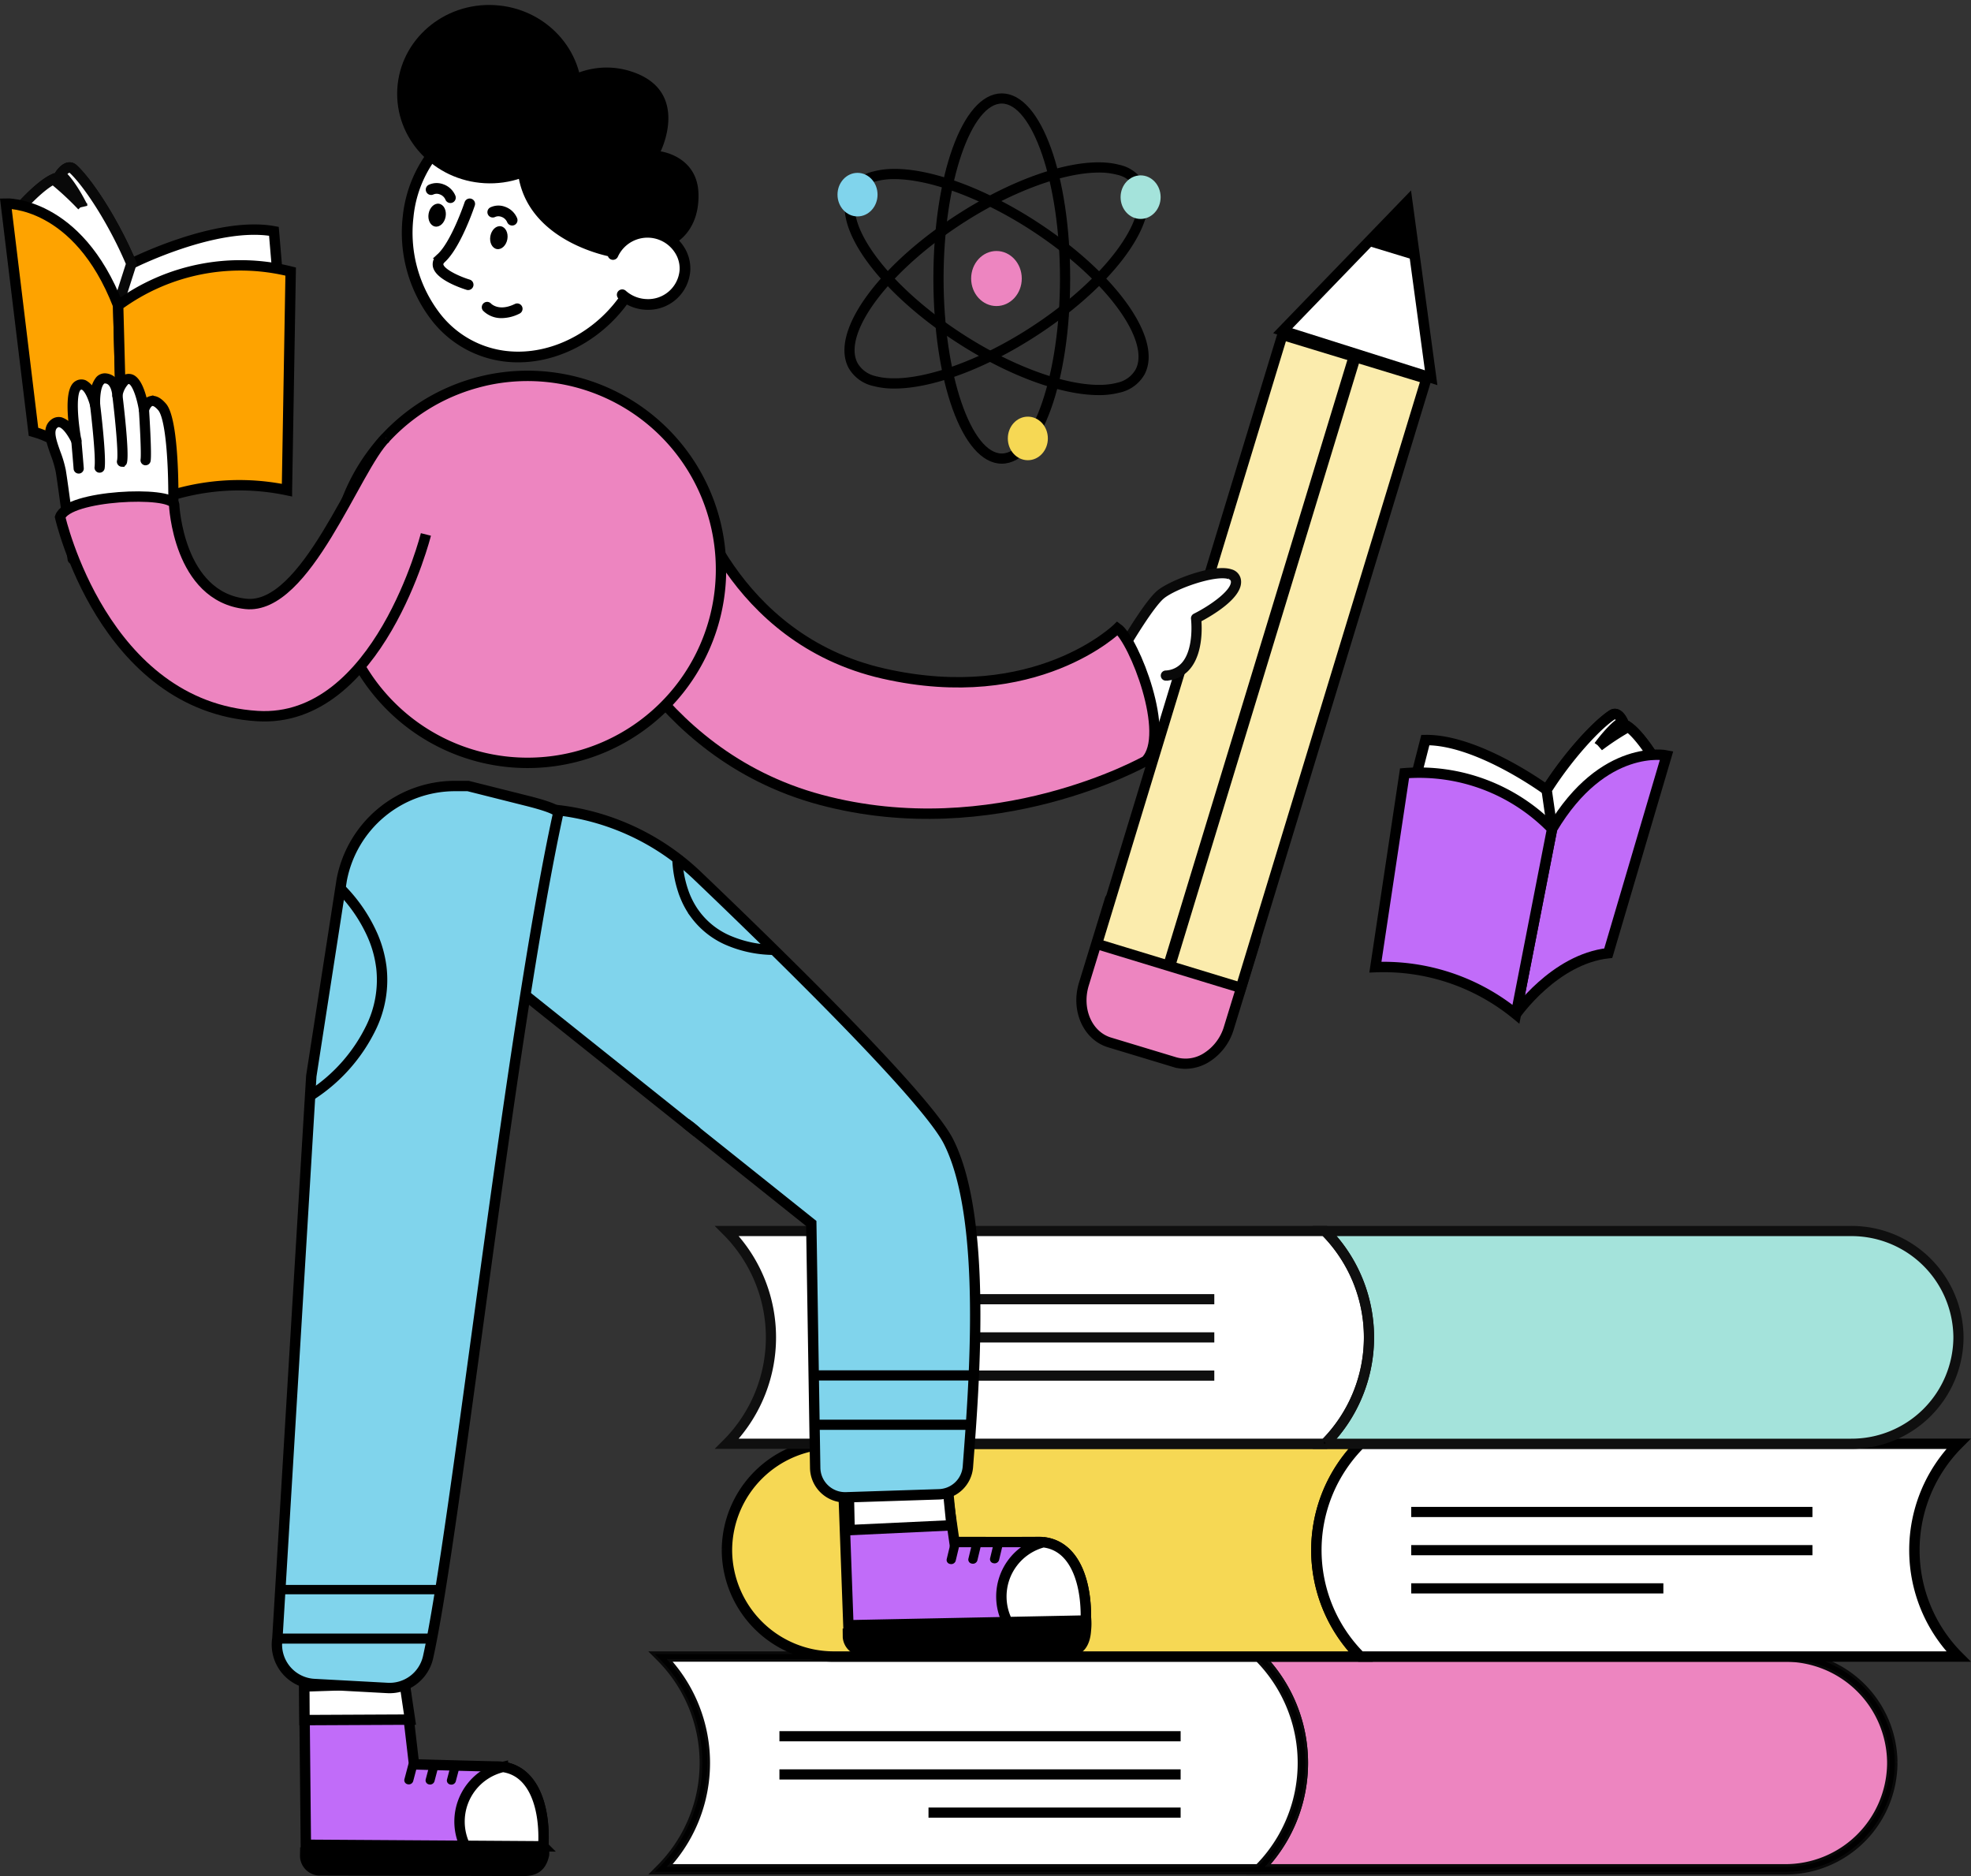 <svg xmlns="http://www.w3.org/2000/svg" width="379.534" height="361.181" viewBox="0 0 379.534 361.181">
  <rect x="0" y="0" width="379.534" height="361.181" fill="#333333" stroke="none"/>
  <g id="education" transform="translate(-26.883 7.458)">
    <path id="Path_38499" data-name="Path 38499" d="M921.381,899.58c1.354,2.192-2.121,4.818-2.121,4.818s4.8-2.573,5.763-.43-2.115,3.751-2.115,3.751,3.722-.953,4.129.955-4.493,5.176-4.493,5.176,3.767-.581,2.072,3.125-21.1,11.958-25.427,13.187l-10.357-16.7S919.019,895.75,921.381,899.58Z" transform="translate(-652.55 -793.196)" fill="#fff"/>
    <path id="Path_38500" data-name="Path 38500" d="M897.313,928.821a.475.475,0,0,0,.131-.018c3.614-1.025,23.879-9.4,25.732-13.449.6-1.309.64-2.321.121-3.008a2.091,2.091,0,0,0-1.217-.736c1.548-1.178,3.892-3.262,3.55-4.857a1.745,1.745,0,0,0-.812-1.145,3.8,3.8,0,0,0-2.041-.427,2.859,2.859,0,0,0,.808-3.227,1.829,1.829,0,0,0-1.11-.994,5.287,5.287,0,0,0-3.088.252,3.24,3.24,0,0,0,.524-3.7c-.734-1.188-3.379-1.927-17.783,5.327-7.765,3.911-15.338,8.346-15.414,8.391a.481.481,0,0,0-.166.667l10.357,16.7A.484.484,0,0,0,897.313,928.821Zm23.873-16.347a1.735,1.735,0,0,1,1.346.452c.36.479.076,1.366-.227,2.029-1.5,3.28-19.482,11.2-24.777,12.821l-9.9-15.973c14.518-8.485,30.158-15.921,31.468-13.794h0c1.108,1.8-1.969,4.16-2,4.184a.48.48,0,0,0,.515.806c.855-.456,3.333-1.55,4.557-1.133a.847.847,0,0,1,.542.478c.769,1.71-1.871,3.115-1.9,3.129a.481.481,0,0,0,.341.892c.605-.153,2.352-.444,3.162.059a.782.782,0,0,1,.378.53c.233,1.1-2.368,3.395-4.289,4.677a.481.481,0,0,0,.337.875A2.562,2.562,0,0,1,921.185,912.474ZM919.5,897.757h0Z" transform="translate(-650.669 -791.373)"/>
    <path id="Path_38501" data-name="Path 38501" d="M907.254,930.066a.424.424,0,0,0,.141-.023c2.483-.769,10.956-6.031,11.316-6.254a.48.48,0,0,0-.507-.814c-.086.055-8.729,5.42-11.093,6.152a.48.48,0,0,0,.143.939Zm3.013,3.628a.4.4,0,0,0,.086-.008c1.957-.35,10.986-5.939,12.011-6.575a.479.479,0,0,0-.507-.814c-2.739,1.7-10.171,6.176-11.674,6.444a.48.48,0,0,0,.084.953Zm2.3,4.242a.477.477,0,0,0,.131-.018c1.524-.433,8.964-4.489,9.281-4.661a.48.48,0,0,0-.458-.843c-2.127,1.16-7.9,4.244-9.083,4.581a.481.481,0,0,0-.331.593A.474.474,0,0,0,912.565,937.936Z" transform="translate(-651.747 -812.18)"/>
    <path id="Path_38502" data-name="Path 38502" d="M936.83,1233.57l-4.988,16.369c-1.5,4.923.7,9.956,4.906,11.24l12.469,3.8c4.211,1.282,8.841-1.673,10.34-6.593l4.988-16.37Z" transform="translate(-696.357 -1067.951)" fill="#ed85c0"/>
    <path id="Path_38503" data-name="Path 38503" d="M949.518,1263.9a8.312,8.312,0,0,0,4.454-1.348,10.6,10.6,0,0,0,4.386-5.888l5.025-16.369a.478.478,0,0,0-.321-.6l-27.921-8.444a.484.484,0,0,0-.6.319l-5.025,16.369c-1.586,5.17.777,10.481,5.266,11.84l12.562,3.8A7.606,7.606,0,0,0,949.518,1263.9Zm12.8-23.427-4.883,15.911a9.627,9.627,0,0,1-3.981,5.358,7,7,0,0,1-5.831.916l-12.562-3.8c-3.98-1.2-6.053-5.976-4.621-10.641l4.883-15.911Z" transform="translate(-694.382 -1066.089)" fill="#fea300" stroke="#000" stroke-width="1"/>
    <rect id="Rectangle_2561" data-name="Rectangle 2561" width="28.971" height="122.589" transform="translate(265.821 182.713) rotate(-163.058)" fill="#fbecad" stroke="#000" stroke-width="2"/>
    <rect id="Rectangle_2562" data-name="Rectangle 2562" width="0.329" height="121.502" transform="translate(252.271 178.212) rotate(-163.058)" fill="#f6d854" stroke="#000" stroke-width="2"/>
    <path id="Path_38504" data-name="Path 38504" d="M782.533,784.492a.46.46,0,0,0,.225-.057.474.474,0,0,0,.233-.284l35.727-117.268a.48.48,0,0,0-.319-.6l-27.714-8.444a.484.484,0,0,0-.366.035.475.475,0,0,0-.233.284L754.357,775.426a.485.485,0,0,0,.035.366.476.476,0,0,0,.284.233l27.716,8.444A.479.479,0,0,0,782.533,784.492Zm35.127-117.43-35.448,116.35-26.8-8.164L790.865,658.9Z" transform="translate(-516.721 -601.309)"/>
    <path id="Path_38505" data-name="Path 38505" d="M23.566,0h0l5.162,33.785L0,25.233Z" transform="matrix(1, 0.017, -0.017, 1, 274.309, 30.987)" fill="#fff" stroke="#000" stroke-width="2"/>
    <path id="Path_38507" data-name="Path 38507" d="M772.48,547.087l7.98-8.747,1.749,11.713Z" transform="translate(-482.616 -507.353)"/>
    <path id="Path_38508" data-name="Path 38508" d="M935.879,897.62s4.287-7.23,6.426-8.972c2.851-2.323,13.616-6.045,14.434-2.833s-7.639,7.436-7.639,7.436,1.321,10.539-5.814,11.027" transform="translate(-691.905 -781.683)" fill="#fff"/>
    <path id="Path_38509" data-name="Path 38509" d="M941.425,902.914a.205.205,0,0,0,.035,0,5.837,5.837,0,0,0,4.276-2.127c2.378-2.888,2.135-7.767,2.017-9.1,1.691-.877,8.416-4.6,7.592-7.833a1.97,1.97,0,0,0-1.421-1.389c-3.268-1.082-11.455,2.074-13.78,3.968-2.18,1.775-6.358,8.8-6.536,9.1a.481.481,0,1,0,.826.491c.041-.072,4.268-7.174,6.315-8.843,2.387-1.943,10.2-4.689,12.872-3.8a1.064,1.064,0,0,1,.793.714c.526,2.067-4.254,5.323-7.387,6.888a.48.48,0,0,0-.262.489c.006.057.681,5.735-1.771,8.71a4.908,4.908,0,0,1-3.6,1.779.479.479,0,0,0,.031.957Z" transform="translate(-690.045 -779.836)" stroke="#090909" stroke-width="1"/>
    <path id="Path_38510" data-name="Path 38510" d="M1031.611,806.68s7.6,28.56,37.009,35.258,45.1-8.708,45.1-8.708c3.187,2.295,10.377,20.507,5.442,25.523,0,0-29.135,16.472-62.632,7.485-33.18-8.9-43.878-40.678-43.878-40.678" transform="translate(-871.653 -719.727)" fill="#ed85c0" stroke="#000" stroke-width="2"/>
    <path id="Path_38511" data-name="Path 38511" d="M1837.63,510.088l9,15.38s3.194,7.673,4.127,9.774a4.541,4.541,0,0,0,.25.526c.018,0,.237-.057.628-.172.571-.166,1.5-.442,2.708-.806,8.833-2.636,32.62-9.862,32.62-9.862l-.839-9.919c-11.091-2.029-27.45,6.24-27.45,6.24-3.264-7.782-8.193-15.43-11.213-18.228-1.115-1.031-2.477,1.037-2.477,1.037,1.966,1.575,4.07,5.792,4.2,6.054a56.583,56.583,0,0,0-5.53-5.119C1841.093,506.19,1837.63,510.088,1837.63,510.088Z" transform="translate(-1806.497 -477.94)" fill="#fff" stroke="#000" stroke-width="2"/>
    <path id="Path_38512" data-name="Path 38512" d="M1975.94,510.064l9,15.379s3.195,7.673,4.127,9.774l.877.352,2.176.863.532-1.671,4.333-13.543c-3.264-7.782-8.193-15.431-11.214-18.228-1.115-1.031-2.477,1.037-2.477,1.037,1.966,1.575,4.07,5.792,4.2,6.054a56.63,56.63,0,0,0-5.53-5.119C1979.4,506.166,1975.94,510.064,1975.94,510.064Z" transform="translate(-1944.807 -477.916)" fill="#fff" stroke="#090909" stroke-width="2"/>
    <path id="Path_38513" data-name="Path 38513" d="M317.972,1945.4H419.3a20.57,20.57,0,0,0,20.652-20.257c0-.147,0-.3,0-.444A20.569,20.569,0,0,0,419.3,1904.44H317.972A28.963,28.963,0,0,1,317.972,1945.4Z" transform="translate(-48.694 -1592.979)" fill="#ed85c0" stroke="#090909" stroke-width="2"/>
    <path id="Path_38515" data-name="Path 38515" d="M872.937,1945.39a28.962,28.962,0,0,0,0-40.96H988.093a28.962,28.962,0,0,1,0,40.96Z" transform="translate(-718.814 -1592.972)" fill="#fff" stroke="#090909" stroke-width="2"/>
    <path id="Path_38517" data-name="Path 38517" d="M315.642,1944.009H418.128a21.07,21.07,0,0,0,21.13-20.733c0-.152,0-.3,0-.452a21.071,21.071,0,0,0-21.13-20.734H315.642l.82.82a28.516,28.516,0,0,1,0,40.281Zm102.486-40.96a20.109,20.109,0,0,1,20.171,19.78c0,.146,0,.291,0,.438a20.109,20.109,0,0,1-20.171,19.781h-100.2a29.481,29.481,0,0,0,0-40Z" transform="translate(-47.523 -1591.111)"/>
    <path id="Path_38518" data-name="Path 38518" d="M870.662,1944H987.176l.141-.141a29.478,29.478,0,0,0,0-41.639l-.141-.141H870.662l.82.82a28.484,28.484,0,0,1,0,40.281Zm116.115-.961H872.951a29.443,29.443,0,0,0,0-40H986.777A28.515,28.515,0,0,1,986.777,1943.04Z" transform="translate(-717.699 -1591.103)"/>
    <rect id="Rectangle_2563" data-name="Rectangle 2563" width="76.255" height="0.959" transform="translate(177.469 326.319)" stroke="#000" stroke-width="1"/>
    <rect id="Rectangle_2564" data-name="Rectangle 2564" width="76.255" height="0.959" transform="translate(177.469 333.673)" stroke="#000" stroke-width="1"/>
    <rect id="Rectangle_2565" data-name="Rectangle 2565" width="47.549" height="0.959" transform="translate(206.174 341.026)" stroke="#000" stroke-width="1"/>
    <path id="Path_38519" data-name="Path 38519" d="M940.722,1745.118H839.393a20.57,20.57,0,0,1-20.652-20.257c0-.147,0-.3,0-.444a20.569,20.569,0,0,1,20.652-20.257H940.722A28.962,28.962,0,0,0,940.722,1745.118Z" transform="translate(-651.875 -1433.66)" fill="#f6d854" stroke="#000" stroke-width="2"/>
    <path id="Path_38521" data-name="Path 38521" d="M379.309,1745.11a28.961,28.961,0,0,1,0-40.96H264.154a28.961,28.961,0,0,0,0,40.96Z" transform="translate(24.693 -1433.652)" fill="#fff" stroke="#000" stroke-width="2"/>
    <path id="Path_38523" data-name="Path 38523" d="M834.2,1743.721H936.688l-.82-.82a28.516,28.516,0,0,1,0-40.281l.82-.82H834.2a21.07,21.07,0,0,0-21.13,20.734c0,.151,0,.3,0,.452A21.069,21.069,0,0,0,834.2,1743.721Zm100.2-.961H834.2a20.109,20.109,0,0,1-20.171-19.781c0-.145,0-.291,0-.438a20.109,20.109,0,0,1,20.171-19.78H934.4A29.476,29.476,0,0,0,934.4,1742.76Z" transform="translate(-646.681 -1431.782)"/>
    <path id="Path_38524" data-name="Path 38524" d="M258.751,1743.721H375.264l-.82-.82a28.484,28.484,0,0,1,0-40.281l.82-.82H258.751l-.141.141a29.478,29.478,0,0,0,0,41.639Zm114.227-.961H259.152a28.515,28.515,0,0,1,0-40H372.978a29.443,29.443,0,0,0,0,40Z" transform="translate(29.898 -1431.782)"/>
    <rect id="Rectangle_2566" data-name="Rectangle 2566" width="76.255" height="0.959" transform="translate(299.13 283.146)" stroke="#000" stroke-width="1"/>
    <rect id="Rectangle_2567" data-name="Rectangle 2567" width="76.255" height="0.959" transform="translate(299.13 290.498)" stroke="#000" stroke-width="1"/>
    <rect id="Rectangle_2568" data-name="Rectangle 2568" width="47.549" height="0.959" transform="translate(299.13 297.851)" stroke="#000" stroke-width="1"/>
    <g id="Group_37308" data-name="Group 37308" transform="translate(165.709 229.055)">
      <path id="Path_38525" data-name="Path 38525" d="M255.652,1544.828H356.981a20.571,20.571,0,0,0,20.652-20.257c0-.148,0-.3,0-.444a20.569,20.569,0,0,0-20.652-20.257H255.652A28.963,28.963,0,0,1,255.652,1544.828Z" transform="translate(-139.337 -1503.387)" fill="#a4e3db" stroke="#0f0f0f" stroke-width="1"/>
      <path id="Path_38527" data-name="Path 38527" d="M810.617,1544.82a28.962,28.962,0,0,0,0-40.96H925.773a28.962,28.962,0,0,1,0,40.96Z" transform="translate(-809.458 -1503.379)" fill="#fff" stroke="#0f0f0f" stroke-width="1"/>
      <path id="Path_38529" data-name="Path 38529" d="M253.322,1543.439H355.808a21.07,21.07,0,0,0,21.13-20.734c0-.151,0-.3,0-.452a21.072,21.072,0,0,0-21.13-20.733H253.322l.82.82a28.516,28.516,0,0,1,0,40.281Zm102.486-40.96a20.109,20.109,0,0,1,20.171,19.781c0,.145,0,.29,0,.438a20.109,20.109,0,0,1-20.171,19.781h-100.2a29.48,29.48,0,0,0,0-40Z" transform="translate(-138.167 -1501.518)" stroke="#0f0f0f" stroke-width="1"/>
      <path id="Path_38530" data-name="Path 38530" d="M808.343,1543.431H924.856l.141-.141a29.478,29.478,0,0,0,0-41.639l-.141-.141H808.343l.82.82a28.516,28.516,0,0,1,0,40.281Zm116.115-.961H810.629a29.48,29.48,0,0,0,0-40H924.457A28.515,28.515,0,0,1,924.457,1542.47Z" transform="translate(-808.343 -1501.51)" stroke="#0f0f0f" stroke-width="1"/>
      <rect id="Rectangle_2569" data-name="Rectangle 2569" width="76.255" height="0.959" transform="translate(18.245 13.13)" stroke="#0f0f0f" stroke-width="1"/>
      <rect id="Rectangle_2570" data-name="Rectangle 2570" width="76.255" height="0.959" transform="translate(18.245 20.482)" stroke="#0f0f0f" stroke-width="1"/>
      <rect id="Rectangle_2571" data-name="Rectangle 2571" width="47.549" height="0.959" transform="translate(46.95 27.835)" stroke="#0f0f0f" stroke-width="1"/>
    </g>
    <g id="Group_37321" data-name="Group 37321" transform="translate(80.202 143.864)">
      <path id="Path_38531" data-name="Path 38531" d="M1535,1960.626l45.7.295a.212.212,0,0,0,.023-.084c.385-6.988-1.605-14.344-7.788-15.2a8.9,8.9,0,0,0-1.182-.082c-1.307,0-15.922-.413-15.922-.413l-1.82-15.623-19.312.8Z" transform="translate(-1529.425 -1756.794)" fill="#c16cf9" stroke="#000" stroke-width="2"/>
      <path id="Path_38532" data-name="Path 38532" d="M1660.494,1936.625l-.035-6.475,19.312-.63,1.039,7.009Z" transform="translate(-1655.179 -1756.794)" fill="#fff" stroke="#000" stroke-width="2"/>
      <path id="Path_38533" data-name="Path 38533" d="M1534.707,2018.762a10.759,10.759,0,0,0,1.061,4.745l15.052.1a.211.211,0,0,0,.023-.084c.384-6.989-1.606-14.345-7.788-15.2A10.791,10.791,0,0,0,1534.707,2018.762Z" transform="translate(-1499.538 -1819.478)" fill="#fff" stroke="#000" stroke-width="2"/>
      <path id="Path_38534" data-name="Path 38534" d="M1581.869,2012.673c.161-3.807-1.09-.944-1.157-1.4l-46.8-.127-.031,1.726a3.84,3.84,0,0,0,4.009,3.7l39.009.1C1579.321,2016.684,1581.226,2015.78,1581.869,2012.673ZM1554.627,1999a.877.877,0,0,0,1.047-.583l.766-2.9a.788.788,0,0,0-.643-.95.876.876,0,0,0-1.047.583l-.766,2.9A.788.788,0,0,0,1554.627,1999Zm4.1.024a.876.876,0,0,0,1.047-.583l.766-2.9a.788.788,0,0,0-.643-.95.876.876,0,0,0-1.047.583l-.766,2.9A.788.788,0,0,0,1558.732,1999.029Zm4.1.025a.876.876,0,0,0,1.046-.583l.766-2.9a.787.787,0,0,0-.643-.949.876.876,0,0,0-1.046.583l-.766,2.9A.789.789,0,0,0,1562.837,1999.053Z" transform="translate(-1529.434 -1806.819)"/>
      <path id="Path_38535" data-name="Path 38535" d="M1078.352,1752.069l45.7-.916a.224.224,0,0,0,.02-.086c.2-7-1.986-14.3-8.189-14.987a8.933,8.933,0,0,0-1.184-.049c-1.307.033-15.928.008-15.928.008l-2.233-15.569-19.286,1.313Z" transform="translate(-968.306 -1590.498)" fill="#c16cf9" stroke="#000" stroke-width="2"/>
      <path id="Path_38536" data-name="Path 38536" d="M1205.947,1733.746l-.247-11.451,18.635-1.826,1.231,12.358Z" transform="translate(-1095.667 -1590.498)" fill="#fff" stroke="#000" stroke-width="2"/>
      <path id="Path_38537" data-name="Path 38537" d="M1077.252,1807.459a10.73,10.73,0,0,0,1.188,4.716l15.048-.3a.226.226,0,0,0,.021-.086c.2-7-1.986-14.3-8.189-14.987A10.789,10.789,0,0,0,1077.252,1807.459Z" transform="translate(-937.746 -1651.217)" fill="#fff" stroke="#000" stroke-width="2"/>
      <path id="Path_38538" data-name="Path 38538" d="M1123.837,1801.782a12.252,12.252,0,0,0,0-2.668L1076,1801.4l.019,1.7a3.885,3.885,0,0,0,4.186,3.548h39.7C1122.378,1806.588,1123.661,1804.608,1123.837,1801.782Zm-27.124-12.819a.89.89,0,0,0,1.048-.6l.692-2.873a.782.782,0,0,0-.681-.919.891.891,0,0,0-1.048.6l-.692,2.873A.781.781,0,0,0,1096.713,1788.963Zm4.176-.073a.889.889,0,0,0,1.048-.6l.692-2.873a.783.783,0,0,0-.681-.919.89.89,0,0,0-1.048.6l-.692,2.873A.78.78,0,0,0,1100.89,1788.89Zm4.176-.073a.889.889,0,0,0,1.048-.6l.692-2.873a.783.783,0,0,0-.682-.919.889.889,0,0,0-1.048.6l-.692,2.873A.782.782,0,0,0,1105.066,1788.817Z" transform="translate(-967.058 -1639.188)"/>
      <path id="Path_38539" data-name="Path 38539" d="M1181.413,1141.987l3.554,2.841,24.45,19.509,3.082,2.463c.006.006.018.012.025.018l2.1,1.677,22.04,17.594.755,47.034a5.763,5.763,0,0,0,5.951,5.686l17.9-.579a5.751,5.751,0,0,0,5.556-5.32c1.158-15.332,3.814-47.75-3.755-62.628-3.135-6.164-18.786-22.325-33.577-36.866-1.339-1.323-2.681-2.628-4-3.914-3.808-3.714-7.475-7.24-10.758-10.375a46.624,46.624,0,0,0-32.2-12.907Z" transform="translate(-1133.766 -1101.87)" fill="#80d4ec" stroke="#000" stroke-width="2"/>
      <g id="Group_37310" data-name="Group 37310" transform="translate(0 0)">
        <path id="Path_38541" data-name="Path 38541" d="M1522.817,1279.092l14.087.761a7.6,7.6,0,0,0,7.835-5.939c5.326-23.961,15.668-119.453,25.045-162.431.147-.679-2.681-1.6-6.246-2.485h0l-11.095-2.788h-2.51a22.2,22.2,0,0,0-21.828,18.079l-3.974,25.607-1.883,12.14-6.534,108.294A7.6,7.6,0,0,0,1522.817,1279.092Z" transform="translate(-1515.623 -1106.21)" fill="#80d4ec" stroke="#000" stroke-width="2"/>
      </g>
      <g id="Group_37313" data-name="Group 37313" transform="translate(78.756 64.945)">
        <path id="Path_38544" data-name="Path 38544" d="M1445.672,1404.187a16.039,16.039,0,0,0-2.1-1.677Z" transform="translate(-1443.57 -1402.51)" fill="#4a61d8" stroke="#000" stroke-width="2"/>
      </g>
      <g id="Group_37314" data-name="Group 37314" transform="translate(4.687 20.163) rotate(-3)">
        <path id="Path_38545" data-name="Path 38545" d="M.532,39.573a32.781,32.781,0,0,0,11.906-12.24,21.4,21.4,0,0,0,2.686-12l-.019-.182a22.4,22.4,0,0,0-1.236-5.64l-.034-.1A30.492,30.492,0,0,0,8.247,0L7.484.635a29.59,29.59,0,0,1,5.378,9.022l.034.1a21.383,21.383,0,0,1,1.222,5.626l.019.184a20.5,20.5,0,0,1-2.584,11.3A31.765,31.765,0,0,1,0,38.741Z" stroke="#000" stroke-width="1"/>
      </g>
      <g id="Group_37316" data-name="Group 37316" transform="translate(76.629 13.933)">
        <path id="Path_38547" data-name="Path 38547" d="M1389.92,1171.169l.008-.959a21.952,21.952,0,0,1-8.223-1.617,15.021,15.021,0,0,1-6.735-5.252l-.145-.2a15.988,15.988,0,0,1-1.781-3.458l-.029-.082a21.408,21.408,0,0,1-1.235-6.518l-.959.035a22.5,22.5,0,0,0,1.264,6.734h.458l-.393.182c.07.187.142.372.35.869a15.851,15.851,0,0,0,1.587,2.859h.418l-.177.335a16.011,16.011,0,0,0,7.012,5.391A23.085,23.085,0,0,0,1389.92,1171.169Z" transform="translate(-1370.82 -1153.08)" stroke="#000" stroke-width="1"/>
      </g>
      <g id="Group_37317" data-name="Group 37317" transform="translate(1.357 163.668)">
        <rect id="Rectangle_2572" data-name="Rectangle 2572" width="28.567" height="0.939" transform="translate(0)" stroke="#000" stroke-width="1"/>
      </g>
      <g id="Group_37318" data-name="Group 37318" transform="translate(1.357 154.306)">
        <rect id="Rectangle_2573" data-name="Rectangle 2573" width="30.113" height="0.8" transform="translate(0)" stroke="#000" stroke-width="1"/>
      </g>
      <g id="Group_37319" data-name="Group 37319" transform="translate(103.549 122.493)">
        <rect id="Rectangle_2574" data-name="Rectangle 2574" width="30.059" height="0.959" transform="translate(0)" stroke="#000" stroke-width="1"/>
      </g>
      <g id="Group_37320" data-name="Group 37320" transform="translate(103.432 112.991)">
        <rect id="Rectangle_2575" data-name="Rectangle 2575" width="30.667" height="0.959" transform="translate(0)" stroke="#000" stroke-width="1"/>
      </g>
    </g>
    <g id="Group_37322" data-name="Group 37322" transform="translate(91.206 64.911)">
      <path id="Path_38548" data-name="Path 38548" d="M1424.678,762.068c.018.108.051.225.078.339.1.43.2.851.313,1.268a36.92,36.92,0,0,0,7.168,14.021c.743.9,1.524,1.773,2.348,2.6a37.251,37.251,0,1,0,18.169-62.5c-.493.121-.986.243-1.472.378A37.232,37.232,0,0,0,1424.678,762.068Z" transform="translate(-1423.81 -716.861)" fill="#ed85c0" stroke="#000" stroke-width="2"/>
    </g>
    <g id="Group_37323" data-name="Group 37323" transform="translate(28.006 31.727)">
      <path id="Path_38552" data-name="Path 38552" d="M1983.17,536.645s13.811-.526,21.629,19.625l1.07,40.518s-6.146-13.021-17.377-16.208Z" transform="translate(-1983.17 -536.644)" fill="#fea300" stroke="#000" stroke-width="2"/>
      <path id="Path_38553" data-name="Path 38553" d="M1825.98,602.682a39.752,39.752,0,0,1,33.219-6.53l-.717,42.081a44.887,44.887,0,0,0-31.432,4.966Z" transform="translate(-1804.352 -583.056)" fill="#fea300" stroke="#000" stroke-width="2"/>
    </g>
    <g id="Group_37324" data-name="Group 37324" transform="translate(36.096 64.909)">
      <path id="Path_38555" data-name="Path 38555" d="M1951.357,736.017s-1.747-13.708-2.295-16.975-3.317-7.481-1.256-9.08,4.26,3.315,4.26,3.315-1.773-9.422.317-10.667,3.289,3.73,3.289,3.73-.3-5.137,1.92-5.111,2.375,3.3,2.375,3.3.663-3.569,2.458-3.16,2.653,5.906,2.653,5.906,1-3.46,3.5-.534,2.434,21.617,1.767,25.816Z" transform="translate(-1946.574 -700.751)" fill="#fff" stroke="#000" stroke-width="1"/>
      <path id="Path_38556" data-name="Path 38556" d="M1949.494,734.645a.4.4,0,0,0,.086-.008l18.993-3.458a.478.478,0,0,0,.387-.4c.611-3.845.867-23-1.877-26.2-.89-1.041-1.751-1.479-2.557-1.3a1.968,1.968,0,0,0-1.1.718c-.4-1.8-1.26-4.6-2.761-4.939a1.678,1.678,0,0,0-1.325.245,3.572,3.572,0,0,0-1.161,1.534,2.7,2.7,0,0,0-2.448-1.933,1.738,1.738,0,0,0-1.311.564,4.813,4.813,0,0,0-.994,2.577,3.725,3.725,0,0,0-1.62-1.835,1.653,1.653,0,0,0-1.536.139c-1.65.984-1.348,5.6-.943,8.661a4.181,4.181,0,0,0-2.067-1.64,1.834,1.834,0,0,0-1.618.364c-1.665,1.293-.769,3.814.1,6.252a20.784,20.784,0,0,1,.978,3.287c.54,3.219,2.274,16.819,2.293,16.956a.479.479,0,0,0,.192.327A.516.516,0,0,0,1949.494,734.645Zm18.568-4.35-18.155,3.307c-.321-2.5-1.751-13.61-2.233-16.492a21.388,21.388,0,0,0-1.019-3.45c-.787-2.215-1.531-4.3-.415-5.172a.874.874,0,0,1,.794-.19c1.149.288,2.362,2.5,2.734,3.323a.48.48,0,0,0,.91-.284c-.71-3.775-1.151-9.426.092-10.166a.7.7,0,0,1,.673-.08c.859.362,1.624,2.346,1.9,3.51a.481.481,0,0,0,.947-.141c-.053-.91,0-3.462.83-4.336a.732.732,0,0,1,.605-.268c1.747.02,1.9,2.816,1.9,2.845a.48.48,0,0,0,.951.065,4.889,4.889,0,0,1,1.3-2.669.718.718,0,0,1,.583-.11c1.019.231,1.949,3.362,2.285,5.512a.478.478,0,0,0,.444.4.468.468,0,0,0,.493-.344c.092-.311.481-1.225,1.055-1.348.538-.114,1.18.477,1.622.992C1968.659,707.894,1968.679,725.542,1968.061,730.295Z" transform="translate(-1944.71 -698.9)" stroke="#000" stroke-width="1"/>
      <path id="Path_38557" data-name="Path 38557" d="M1971.512,730.04a.2.2,0,0,0,.034,0,.479.479,0,0,0,.444-.513c-.078-1.074-.446-5.311-.446-5.311l-.957.084s.368,4.227.446,5.3A.48.48,0,0,0,1971.512,730.04Zm4.029-.172a.48.48,0,0,0,.474-.415c.327-2.436-.818-11.792-.867-12.189a.48.48,0,1,0-.953.119c.012.1,1.178,9.63.867,11.944a.48.48,0,0,0,.411.54Zm4.307-1.143a.482.482,0,0,0,.464-.358c.479-1.82-.726-11.786-.865-12.915a.48.48,0,0,0-.953.119c.536,4.364,1.217,11.31.889,12.553a.481.481,0,0,0,.342.587A.5.5,0,0,0,1979.848,728.726Zm4.546-.284a.484.484,0,0,0,.475-.4c.233-1.481-.288-9.471-.311-9.81a.486.486,0,0,0-.509-.448.48.48,0,0,0-.448.511c.15,2.282.5,8.457.319,9.6a.481.481,0,0,0,.4.548A.45.45,0,0,0,1984.394,728.441Z" transform="translate(-1965.572 -711.733)" stroke="#000" stroke-width="1"/>
    </g>
    <g id="Group_37325" data-name="Group 37325" transform="translate(38.463 76.846)">
      <path id="Path_38558" data-name="Path 38558" d="M1771.952,785.819c-5.827,5.72-15.3,33.211-26.952,31.957-13.031-1.4-13.78-19.147-13.78-19.147-.508-2.636-20.535-1.853-21.951,2.434,0,0,8.238,36.5,38.019,38.31,23.312,1.415,32.413-34.968,32.413-34.968" transform="translate(-1709.27 -785.819)" fill="#ed85c0" stroke="#000" stroke-width="2"/>
    </g>
    <g id="Group_37327" data-name="Group 37327" transform="translate(105.32 12.927)">
      <path id="Path_38560" data-name="Path 38560" d="M1513.055,496.279c-1.356,13.01,6.409,25.6,19.089,26.88s25.48-9.242,26.835-22.254-7.828-24.592-20.51-25.871S1514.411,483.269,1513.055,496.279Z" transform="translate(-1512.902 -474.92)" fill="#fff"/>
    </g>
    <g id="Group_37328" data-name="Group 37328" transform="translate(104.788 12.397)">
      <path id="Path_38561" data-name="Path 38561" d="M1532.407,521.975c12.235,0,23.975-10.358,25.274-22.832a24.254,24.254,0,0,0-5.3-17.962,23.1,23.1,0,0,0-15.687-8.492c-12.951-1.3-24.612,8.438-26,21.716h0a27.056,27.056,0,0,0,5.578,19.814,20.389,20.389,0,0,0,13.986,7.649A21.3,21.3,0,0,0,1532.407,521.975Zm1.963-48.341a21.653,21.653,0,0,1,2.221.113,22.048,22.048,0,0,1,14.971,8.105,23.2,23.2,0,0,1,5.065,17.182c-1.317,12.651-13.823,23.033-26.255,21.78a19.353,19.353,0,0,1-13.272-7.263,25.986,25.986,0,0,1-5.345-19.035h0A23.063,23.063,0,0,1,1534.37,473.634Z" transform="translate(-1510.543 -472.572)" stroke="#000" stroke-width="1"/>
    </g>
    <g id="Group_37329" data-name="Group 37329" transform="translate(144.374 37.268)">
      <path id="Path_38562" data-name="Path 38562" d="M1495.193,590.006a7.21,7.21,0,0,1-14.388-.8,6.7,6.7,0,0,1,.535-2.27,7.3,7.3,0,0,1,13.267-.043A6.58,6.58,0,0,1,1495.193,590.006Z" transform="translate(-1480.794 -582.668)" fill="#fff"/>
    </g>
    <g id="Group_37330" data-name="Group 37330" transform="translate(144.392 36.735)">
      <path id="Path_38563" data-name="Path 38563" d="M1485.664,595.257a7.6,7.6,0,0,0,7.69-7.053,7.187,7.187,0,0,0-.63-3.361,7.793,7.793,0,0,0-6.678-4.525,7.713,7.713,0,0,0-7.561,4.581.53.53,0,1,0,.976.416,6.774,6.774,0,0,1,12.294-.038,6.119,6.119,0,0,1,.54,2.869,6.575,6.575,0,0,1-7.019,6.038,6.841,6.841,0,0,1-4.152-1.7.53.53,0,1,0-.7.793,7.894,7.894,0,0,0,4.8,1.963C1485.366,595.255,1485.515,595.257,1485.664,595.257Z" transform="translate(-1478.442 -580.306)" stroke="#000" stroke-width="1"/>
    </g>
    <g id="Group_37331" data-name="Group 37331" transform="translate(126.474 5.546)">
      <path id="Path_38564" data-name="Path 38564" d="M1494.425,473.778a12.894,12.894,0,0,0-7.035,4.916s-15.551-2.634-17.86-15.219,9.524-24.172,21.4-20.56,5.932,15.47,5.932,15.47,7.077.877,7.285,8.137-4.506,9.54-4.506,9.54A6.788,6.788,0,0,0,1494.425,473.778Z" transform="translate(-1469.24 -442.244)"/>
    </g>
    <g id="Group_37332" data-name="Group 37332" transform="translate(102.434 -7.459)">
      <ellipse id="Ellipse_72" data-name="Ellipse 72" cx="17.801" cy="17.169" rx="17.801" ry="17.169" transform="translate(35.548 36.257) rotate(-176.824)"/>
    </g>
    <g id="Group_37333" data-name="Group 37333" transform="translate(120.917 35.814)">
      <ellipse id="Ellipse_73" data-name="Ellipse 73" cx="1.663" cy="2.227" rx="1.663" ry="2.227" transform="translate(3.275 4.966) rotate(-169.973)"/>
    </g>
    <g id="Group_37334" data-name="Group 37334" transform="translate(121.239 32.621)">
      <path id="Path_38565" data-name="Path 38565" d="M1630.032,564.936a.547.547,0,0,0,.206-.041.53.53,0,0,0,.282-.693,3.4,3.4,0,0,0-2.015-1.9,3.111,3.111,0,0,0-2.453.093.53.53,0,1,0,.492.94,2.081,2.081,0,0,1,1.6-.034,2.354,2.354,0,0,1,1.394,1.31A.533.533,0,0,0,1630.032,564.936Z" transform="translate(-1625.767 -562.098)" stroke="#000" stroke-width="1"/>
    </g>
    <g id="Group_37335" data-name="Group 37335" transform="translate(109.029 31.48)">
      <ellipse id="Ellipse_74" data-name="Ellipse 74" cx="1.663" cy="2.227" rx="1.663" ry="2.227" transform="translate(3.275 4.966) rotate(-169.973)"/>
    </g>
    <g id="Group_37336" data-name="Group 37336" transform="translate(109.35 28.289)">
      <path id="Path_38566" data-name="Path 38566" d="M1682.661,545.756a.548.548,0,0,0,.206-.041.53.53,0,0,0,.282-.693,3.4,3.4,0,0,0-2.015-1.9,3.112,3.112,0,0,0-2.453.092.531.531,0,0,0,.492.94,2.079,2.079,0,0,1,1.6-.034,2.36,2.36,0,0,1,1.4,1.312A.534.534,0,0,0,1682.661,545.756Z" transform="translate(-1678.397 -542.918)" stroke="#000" stroke-width="1"/>
    </g>
    <g id="Group_37337" data-name="Group 37337" transform="translate(110.692 31.262)">
      <path id="Path_38567" data-name="Path 38567" d="M1668.285,572.706a.53.53,0,0,0,.153-1.037c-1.938-.594-5.123-2.008-5.41-3.269-.045-.2-.049-.515.434-.96,2.953-2.718,5.519-10.337,5.627-10.66a.53.53,0,1,0-1.005-.337c-.025.077-2.587,7.683-5.34,10.216a2,2,0,0,0-.75,1.977c.515,2.266,5.559,3.872,6.133,4.046A.5.5,0,0,0,1668.285,572.706Z" transform="translate(-1661.948 -556.082)" stroke="#000" stroke-width="1"/>
    </g>
    <g id="Group_37338" data-name="Group 37338" transform="translate(120.131 51.135)">
      <path id="Path_38568" data-name="Path 38568" d="M1624.85,646.2a7.3,7.3,0,0,0,3.2-.82.53.53,0,1,0-.466-.953c-3.422,1.665-5.114-.122-5.184-.2a.53.53,0,0,0-.793.7A4.436,4.436,0,0,0,1624.85,646.2Z" transform="translate(-1621.472 -644.049)" stroke="#000" stroke-width="1"/>
    </g>
    <g id="Group_37339" data-name="Group 37339" transform="translate(299.13 129.994)">
      <path id="Path_38569" data-name="Path 38569" d="M590.144,1025.015l-10.25,12.265s-3.966,6.313-5.1,8.031a3.931,3.931,0,0,1-.3.427c-.016,0-.2-.086-.53-.246-.478-.231-1.264-.614-2.274-1.114-7.42-3.645-27.389-13.57-27.389-13.57l2.215-8.651c10.111-.147,23.353,9.6,23.353,9.6,4.043-6.4,9.539-12.432,12.627-14.457,1.137-.746,2.037,1.284,2.037,1.284-1.972,1.1-4.461,4.518-4.614,4.733a50.986,50.986,0,0,1,5.651-3.708C587.661,1021.054,590.144,1025.015,590.144,1025.015Z" transform="translate(-544.3 -1017.134)" fill="#fff" stroke="#000" stroke-width="2"/>
    </g>
    <g id="Group_37340" data-name="Group 37340" transform="translate(324.698 129.994)">
      <path id="Path_38570" data-name="Path 38570" d="M564.576,1025.015l-10.25,12.265s-3.966,6.313-5.1,8.031l-.828.182-2.053.442-.221-1.556-1.82-12.623c4.043-6.4,9.538-12.432,12.627-14.457,1.137-.746,2.037,1.284,2.037,1.284-1.971,1.1-4.46,4.518-4.614,4.733a50.986,50.986,0,0,1,5.651-3.708C562.093,1021.054,564.576,1025.015,564.576,1025.015Z" transform="translate(-544.3 -1017.134)" fill="#fff" stroke="#000" stroke-width="2"/>
    </g>
    <g id="Group_37341" data-name="Group 37341" transform="translate(291.726 137.836)">
      <path id="Path_38571" data-name="Path 38571" d="M559.472,1055.613s-12.138-2.517-22.047,14.146l-6.966,35.681s7.371-10.6,17.778-11.754Z" transform="translate(-503.395 -1055.477)" fill="#c16cf9" stroke="#000" stroke-width="2"/>
      <path id="Path_38572" data-name="Path 38572" d="M672.3,1083.281a35.65,35.65,0,0,0-28.413-10.71l-5.616,37.33a40.252,40.252,0,0,1,27.063,9.062Z" transform="translate(-638.27 -1069.001)" fill="#c16cf9" stroke="#000" stroke-width="2"/>
    </g>
    <g id="Group_37345" data-name="Group 37345" transform="translate(207.115 11.022)">
      <path id="Path_38581" data-name="Path 38581" d="M1107.15,505.687c7.1,0,12.669-15.437,12.669-35.143s-5.565-35.144-12.669-35.144-12.67,15.437-12.67,35.144S1100.045,505.687,1107.15,505.687Zm0-69.33c6.346,0,11.708,15.654,11.708,34.184s-5.362,34.184-11.708,34.184-11.708-15.655-11.708-34.184S1100.8,436.357,1107.15,436.357Z" transform="translate(-1094.48 -435.4)"/>
    </g>
    <g id="Group_37346" data-name="Group 37346" transform="translate(190.03 25.557)">
      <path id="Path_38582" data-name="Path 38582" d="M1068.991,549.022a15.077,15.077,0,0,0,3.884-.458,6.77,6.77,0,0,0,4.508-3.26c3.536-6.657-5.99-19.588-21.685-29.442-11.481-7.207-23.208-10.715-29.873-8.933a6.775,6.775,0,0,0-4.508,3.26c-3.536,6.657,5.988,19.588,21.682,29.442C1052.5,545.592,1062.163,549.022,1068.991,549.022Zm-39.348-41.584c6.624,0,16.3,3.43,25.546,9.236,15.015,9.426,24.591,22.067,21.345,28.178a5.855,5.855,0,0,1-3.908,2.784c-6.319,1.689-18.022-1.855-29.117-8.819-15.016-9.426-24.591-22.067-21.345-28.178a5.855,5.855,0,0,1,3.908-2.783A13.967,13.967,0,0,1,1029.643,507.438Z" transform="translate(-1020.581 -506.471)" stroke="#000" stroke-width="1"/>
    </g>
    <g id="Group_37347" data-name="Group 37347" transform="translate(189.99 24.295)">
      <path id="Path_38583" data-name="Path 38583" d="M1029.9,542.852c6.831,0,16.494-3.43,25.99-9.391,15.694-9.852,25.219-22.785,21.685-29.442a6.772,6.772,0,0,0-4.51-3.26c-6.667-1.781-18.394,1.726-29.873,8.933-15.695,9.851-25.219,22.785-21.685,29.442a6.772,6.772,0,0,0,4.51,3.26A15.086,15.086,0,0,0,1029.9,542.852Zm39.35-41.582a13.938,13.938,0,0,1,3.569.417,5.854,5.854,0,0,1,3.908,2.784c3.244,6.111-6.332,18.752-21.345,28.178-11.093,6.964-22.791,10.508-29.116,8.819a5.854,5.854,0,0,1-3.908-2.783c-3.243-6.111,6.332-18.752,21.345-28.178C1052.956,504.7,1062.629,501.27,1069.253,501.27Z" transform="translate(-1020.774 -500.301)" stroke="#000" stroke-width="1"/>
    </g>
    <g id="Group_37348" data-name="Group 37348" transform="translate(207.115 11.022)">
      <path id="Path_38584" data-name="Path 38584" d="M1107.15,505.687c7.1,0,12.669-15.437,12.669-35.143s-5.565-35.144-12.669-35.144-12.67,15.437-12.67,35.144S1100.045,505.687,1107.15,505.687Zm0-69.33c6.346,0,11.708,15.654,11.708,34.184s-5.362,34.184-11.708,34.184-11.708-15.655-11.708-34.184S1100.8,436.357,1107.15,436.357Z" transform="translate(-1094.48 -435.4)" stroke="#000" stroke-width="1"/>
    </g>
    <g id="Group_37349" data-name="Group 37349" transform="translate(213.886 40.864)">
      <ellipse id="Ellipse_76" data-name="Ellipse 76" cx="4.874" cy="5.299" rx="4.874" ry="5.299" transform="translate(0)" fill="#ed85c0"/>
    </g>
    <g id="Group_37350" data-name="Group 37350" transform="translate(188.152 25.82)">
      <ellipse id="Ellipse_77" data-name="Ellipse 77" cx="3.855" cy="4.193" rx="3.855" ry="4.193" transform="translate(0)" fill="#80d4ec"/>
    </g>
    <g id="Group_37351" data-name="Group 37351" transform="translate(220.948 72.756)">
      <ellipse id="Ellipse_78" data-name="Ellipse 78" cx="3.855" cy="4.193" rx="3.855" ry="4.193" transform="translate(0)" fill="#f6d854"/>
    </g>
    <g id="Group_37352" data-name="Group 37352" transform="translate(242.663 26.305)">
      <ellipse id="Ellipse_79" data-name="Ellipse 79" cx="3.855" cy="4.193" rx="3.855" ry="4.193" transform="translate(0)" fill="#a4e3db"/>
    </g>
  </g>
</svg>
